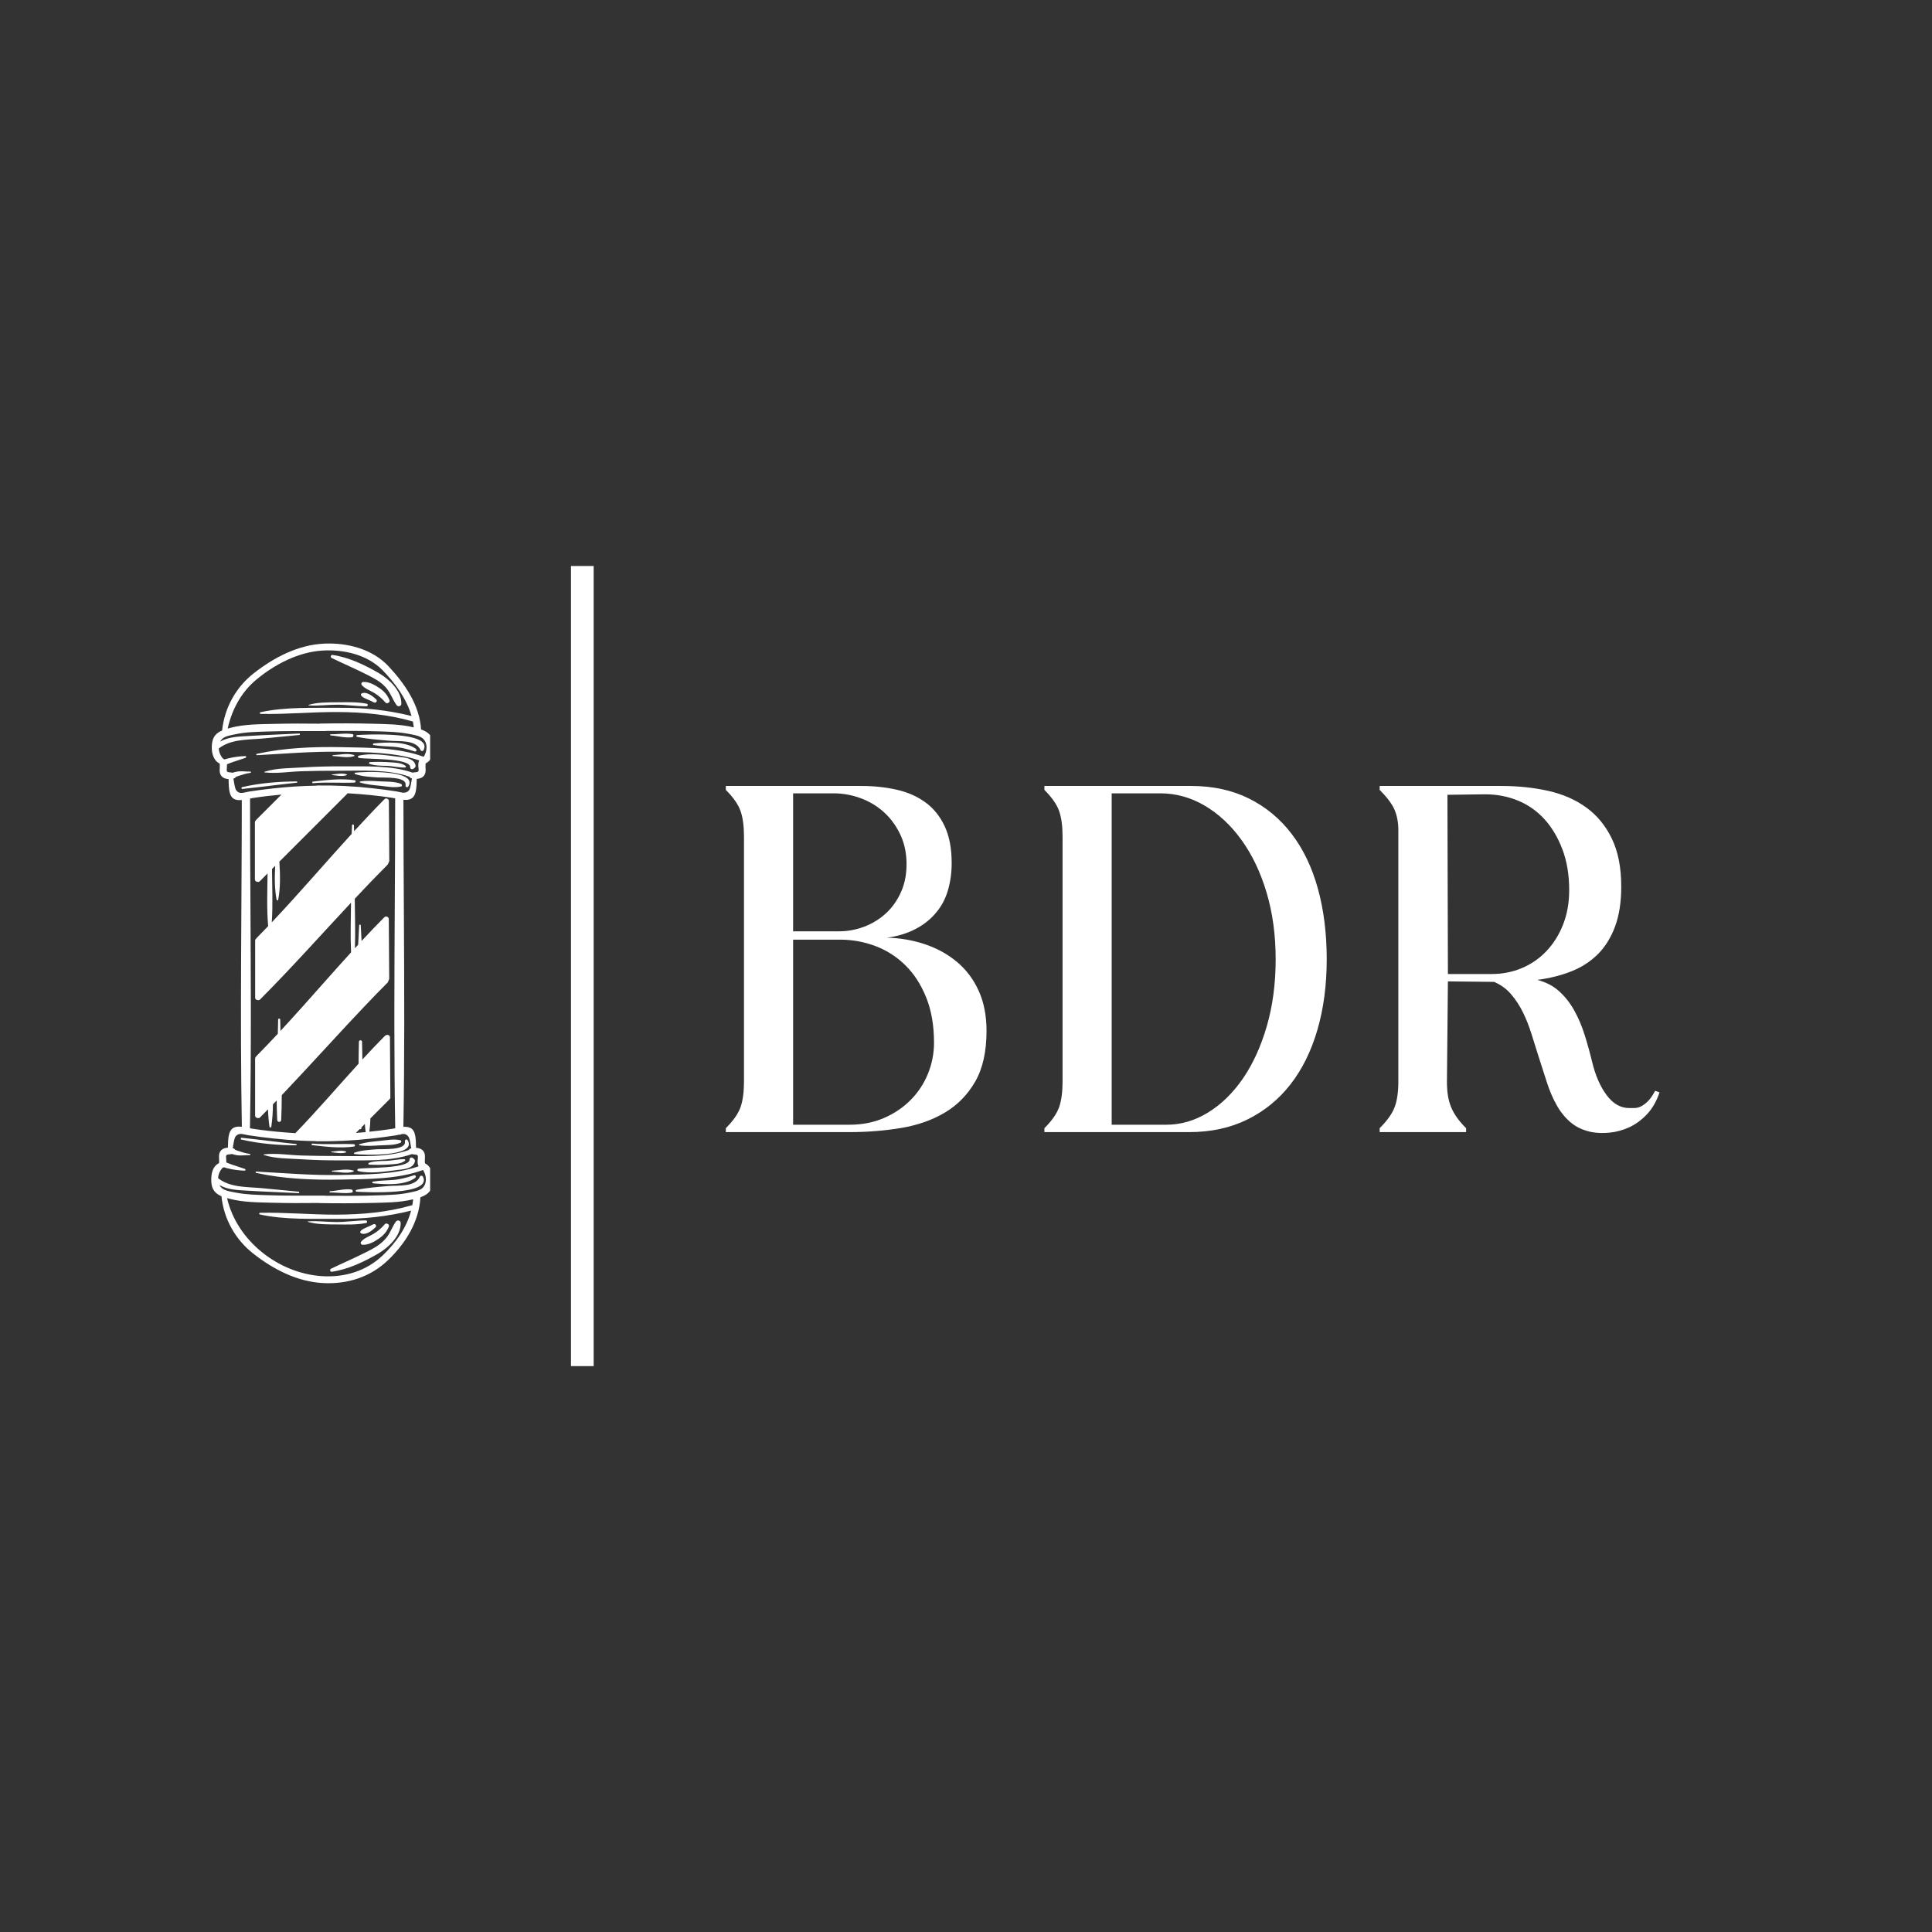 <svg xmlns="http://www.w3.org/2000/svg" xmlns:xlink="http://www.w3.org/1999/xlink" width="1080" zoomAndPan="magnify" viewBox="0 0 810 810" height="1080" preserveAspectRatio="xMidYMid meet" version="1.0"><rect x="0" y="0" width="810" height="810" fill="#333333" stroke="none"/><defs><g/><clipPath id="6419b095bc"><path d="M 88.391 269.395 L 180.34 269.395 L 180.34 538 L 88.391 538 Z M 88.391 269.395 " clip-rule="nonzero"/></clipPath></defs><path fill="#ffffff" d="M 139.008 275.844 C 144.199 278.363 149.484 280.605 154.617 283.242 C 157.137 284.539 159.57 285.859 161.535 287.961 C 163.684 290.254 164.469 293.098 166.23 295.594 C 166.84 296.453 168.25 296.184 168.273 295.035 C 168.371 289.629 163.195 284.77 158.875 282.234 C 153.105 278.855 146 275.461 139.344 274.59 C 138.688 274.512 138.434 275.566 139.008 275.844 Z M 139.008 275.844 " fill-opacity="1" fill-rule="nonzero"/><path fill="#ffffff" d="M 159.164 288.543 C 157.281 287.234 154.641 285.742 152.277 285.918 C 151.938 285.93 151.699 286.09 151.566 286.406 C 151.434 286.719 151.484 287.004 151.719 287.254 C 153.02 288.789 155.18 289.492 156.879 290.504 C 158.668 291.594 160.238 292.934 161.594 294.531 C 162.227 295.281 163.676 294.484 163.293 293.543 C 162.422 291.371 161.082 289.879 159.164 288.543 Z M 159.164 288.543 " fill-opacity="1" fill-rule="nonzero"/><path fill="#ffffff" d="M 151.582 290.75 C 151.449 290.828 151.367 290.938 151.328 291.086 C 151.289 291.234 151.305 291.371 151.383 291.504 C 151.879 292.328 152.891 292.719 153.738 293.09 C 154.762 293.535 155.793 293.984 156.785 294.488 C 157.555 294.891 158.41 293.891 157.742 293.246 C 156.344 291.93 153.652 289.723 151.582 290.75 Z M 151.582 290.75 " fill-opacity="1" fill-rule="nonzero"/><path fill="#ffffff" d="M 146.984 303.164 C 146.969 303.164 146.961 303.172 146.961 303.184 C 146.961 303.199 146.969 303.207 146.984 303.207 C 147 303.207 147.008 303.199 147.008 303.184 C 147.008 303.172 147 303.164 146.984 303.164 Z M 146.984 303.164 " fill-opacity="1" fill-rule="nonzero"/><path fill="#ffffff" d="M 149.668 308.918 C 154.039 309.82 158.586 310.148 163.027 310.539 C 167.348 310.922 174.336 309.98 176.352 314.531 C 176.566 315.012 177.34 314.969 177.566 314.531 C 181.789 306.469 153.125 307.945 149.773 308.168 C 149.367 308.195 149.223 308.824 149.668 308.918 Z M 149.668 308.918 " fill-opacity="1" fill-rule="nonzero"/><path fill="#ffffff" d="M 174.348 313.953 C 169.922 310.699 161.883 311.191 156.711 311.68 C 156.344 311.715 156.188 312.309 156.617 312.379 C 159.336 312.848 162.086 312.871 164.832 313.066 C 168.082 313.297 170.832 314.07 173.887 315.055 C 174.578 315.277 174.863 314.324 174.348 313.953 Z M 174.348 313.953 " fill-opacity="1" fill-rule="nonzero"/><path fill="#ffffff" d="M 150.445 317.754 C 153.465 318.395 172.223 317.645 171.996 321.734 C 171.957 322.484 172.871 322.703 173.359 322.293 L 173.918 321.832 C 174.223 321.527 174.316 321.172 174.199 320.758 C 173.375 317.68 169.289 317.578 166.672 317.246 C 161.527 316.586 155.531 315.609 150.434 316.816 C 150.199 316.883 150.082 317.039 150.086 317.285 C 150.086 317.531 150.207 317.688 150.445 317.754 Z M 150.445 317.754 " fill-opacity="1" fill-rule="nonzero"/><path fill="#ffffff" d="M 163.621 319.59 C 160.789 319.387 157.949 319.359 155.113 319.512 C 155.016 319.512 154.93 319.547 154.855 319.613 C 154.781 319.676 154.738 319.758 154.723 319.855 C 154.711 319.953 154.73 320.043 154.785 320.129 C 154.84 320.211 154.91 320.266 155.008 320.293 C 157.312 321.043 159.621 321.031 162.023 321.086 C 164.645 321.148 167.254 321.871 169.828 321.789 C 170.016 321.781 170.133 321.691 170.18 321.512 C 170.23 321.332 170.176 321.191 170.02 321.094 C 168.273 319.773 165.754 319.738 163.621 319.59 Z M 163.621 319.59 " fill-opacity="1" fill-rule="nonzero"/><path fill="#ffffff" d="M 148.871 324.531 C 151.938 325.57 155.203 325.715 158.414 325.953 C 160.637 326.113 170.797 325.391 170.023 329.25 C 169.883 329.941 170.797 330.371 171.188 329.742 C 175.52 322.574 151.738 323.512 148.871 323.957 C 148.57 324.008 148.621 324.449 148.871 324.531 Z M 148.871 324.531 " fill-opacity="1" fill-rule="nonzero"/><path fill="#ffffff" d="M 168.121 328.656 C 165.484 327.562 162.332 327.75 159.504 327.59 C 156.629 327.434 153.836 327.188 150.977 327.629 C 150.75 327.668 150.789 327.996 150.977 328.055 C 153.777 328.969 156.598 329.148 159.504 329.457 C 162.305 329.734 165.348 330.41 168.121 329.734 C 168.727 329.598 168.59 328.852 168.121 328.656 Z M 168.121 328.656 " fill-opacity="1" fill-rule="nonzero"/><path fill="#ffffff" d="M 129.441 295.734 C 133.445 296.031 137.516 295.43 141.535 295.453 C 145.559 295.477 149.59 296.113 153.633 296.141 C 154.246 296.141 154.414 295.164 153.781 295.039 C 149.758 294.254 145.617 294.414 141.535 294.441 C 137.516 294.473 133.297 294.387 129.41 295.508 C 129.355 295.535 129.332 295.574 129.34 295.633 C 129.348 295.691 129.383 295.727 129.441 295.734 Z M 129.441 295.734 " fill-opacity="1" fill-rule="nonzero"/><path fill="#ffffff" d="M 124.41 327.621 C 116.699 327.641 109.031 328.297 101.5 330.004 C 101.078 330.102 101.16 330.816 101.602 330.773 C 109.215 329.98 116.805 328.961 124.41 328.145 C 124.742 328.109 124.758 327.617 124.41 327.621 Z M 124.41 327.621 " fill-opacity="1" fill-rule="nonzero"/><path fill="#ffffff" d="M 131.215 328.352 C 137.031 327.848 142.82 328.352 148.617 328.094 C 149.141 328.066 149.324 327.211 148.746 327.125 C 143.027 326.266 136.922 327.027 131.215 327.684 C 130.793 327.723 130.777 328.391 131.215 328.352 Z M 131.215 328.352 " fill-opacity="1" fill-rule="nonzero"/><path fill="#ffffff" d="M 139.215 324.934 C 141.066 325.113 143.523 325.68 145.312 325.004 C 145.402 324.977 145.445 324.918 145.445 324.824 C 145.445 324.734 145.402 324.676 145.312 324.648 C 143.52 323.973 141.066 324.539 139.215 324.719 C 139.141 324.719 139.105 324.754 139.105 324.824 C 139.105 324.898 139.141 324.934 139.215 324.934 Z M 139.215 324.934 " fill-opacity="1" fill-rule="nonzero"/><path fill="#ffffff" d="M 139.586 316.965 C 142.453 317.102 145.484 317.887 148.316 317.07 C 148.395 317.07 148.461 317.043 148.516 316.988 C 148.57 316.934 148.598 316.871 148.598 316.793 C 148.598 316.715 148.57 316.648 148.516 316.594 C 148.461 316.539 148.395 316.512 148.316 316.512 C 145.484 315.672 142.457 316.461 139.586 316.586 C 139.461 316.586 139.398 316.648 139.398 316.777 C 139.398 316.902 139.461 316.965 139.586 316.965 Z M 139.586 316.965 " fill-opacity="1" fill-rule="nonzero"/><path fill="#ffffff" d="M 138.652 308.344 C 141.523 308.52 144.789 309.496 147.66 309.082 C 147.805 309.043 147.926 308.961 148.02 308.836 C 148.113 308.715 148.16 308.578 148.16 308.426 C 148.16 308.371 148.16 308.312 148.16 308.262 C 148.156 308.016 148.039 307.859 147.805 307.793 C 144.883 307.258 141.598 307.906 138.648 307.836 C 138.324 307.828 138.328 308.324 138.652 308.344 Z M 138.652 308.344 " fill-opacity="1" fill-rule="nonzero"/><g clip-path="url(#6419b095bc)"><path fill="#ffffff" d="M 178.164 487.727 C 177.902 485.797 178.793 483.742 177.113 482.191 C 176.461 481.59 175.453 481.285 174.43 481.227 C 174.387 479.602 174.43 477.223 173.891 475.395 C 173.723 474.734 173.422 474.137 172.996 473.605 C 172.566 473.133 172.047 472.809 171.434 472.641 C 170.676 472.434 169.906 472.367 169.121 472.438 C 169.371 458.266 169.465 444.086 169.48 429.891 C 169.516 398.371 169.152 366.832 169.141 335.332 C 170.66 335.469 172.121 335.305 173.125 334.285 C 173.582 333.789 173.902 333.223 174.09 332.578 C 174.707 330.73 174.652 328.262 174.711 326.551 C 175.73 326.492 176.738 326.188 177.391 325.586 C 179.07 324.043 178.188 321.992 178.441 320.066 C 181.141 318.766 181.828 315.566 181.688 312.371 C 181.52 308.508 179.555 306.906 176.539 305.836 C 175.918 295.613 169.707 286.637 162.895 279.348 C 156.082 272.059 145.562 269.383 135.824 269.848 C 124.98 270.375 114.98 275.566 106.539 282.16 C 104.664 283.609 102.953 285.234 101.406 287.031 C 99.863 288.828 98.512 290.766 97.359 292.836 C 96.207 294.906 95.277 297.074 94.562 299.332 C 93.848 301.594 93.371 303.902 93.125 306.262 C 90.875 307.219 89.273 308.66 88.898 311.648 C 88.473 315.008 89.195 318.711 92.105 320.141 C 92.367 322.074 91.477 324.129 93.156 325.676 C 93.809 326.277 94.816 326.582 95.84 326.645 C 95.883 328.305 95.84 330.75 96.414 332.59 C 96.582 333.211 96.867 333.773 97.273 334.27 C 98.25 335.391 99.781 335.562 101.371 335.426 C 101.355 381.051 100.594 426.777 101.395 472.406 C 99.785 472.223 98.207 472.344 97.145 473.426 C 96.625 473.996 96.277 474.656 96.09 475.406 C 95.566 477.219 95.605 479.535 95.559 481.156 C 94.539 481.215 93.531 481.52 92.879 482.121 C 91.199 483.668 92.082 485.719 91.828 487.645 C 89.129 488.945 88.441 492.141 88.582 495.34 C 88.734 498.812 90.34 500.453 92.848 501.531 C 93.828 511.102 98.656 519.684 106.262 525.641 C 114.699 532.25 124.699 537.395 135.547 537.938 C 145.781 538.457 155.301 535.391 162.672 528.336 C 170.047 521.277 175.68 512.273 176.266 501.949 C 178.973 500.996 180.945 499.59 181.371 496.227 C 181.797 492.867 181.074 489.156 178.164 487.727 Z M 107.406 284.988 C 115.113 278.57 124.984 273.395 135.098 272.754 C 144.035 272.191 153.957 274.43 160.387 280.98 C 165.52 286.203 170.465 292.914 172.543 300.188 C 162.574 297.691 152.449 296.656 142.164 296.746 C 131.469 296.84 119.652 296.289 109.18 298.613 C 108.789 298.699 108.898 299.293 109.273 299.301 C 119.91 299.535 130.68 298.477 141.359 298.523 C 152.039 298.57 162.66 299.488 172.926 302.445 C 172.984 302.461 173.043 302.473 173.102 302.477 C 173.262 303.297 173.383 304.121 173.469 304.953 C 167.914 303.598 161.992 303.59 156.332 303.43 C 148.934 303.23 141.523 303.234 134.125 303.367 C 134.008 303.367 133.891 303.383 133.773 303.41 C 127.539 303.324 121.301 303.336 115.066 303.488 C 108.941 303.637 102.469 303.578 96.5 305.168 C 96.145 305.262 95.797 305.355 95.457 305.445 C 97.203 297.555 101.109 290.234 107.406 284.988 Z M 99.113 331.418 C 98.363 330.477 98.168 327.965 97.848 326.43 C 98.039 326.379 98.227 326.309 98.41 326.227 C 98.617 326.133 98.758 325.98 98.836 325.766 C 99.141 325.621 99.457 325.496 99.777 325.387 C 101.406 324.855 103.277 324.215 104.969 324.035 C 105.312 324 105.328 323.477 104.969 323.492 C 103.035 323.535 101.227 323.156 99.266 323.527 C 98.672 323.629 98.09 323.781 97.523 323.977 C 97.297 323.922 97.074 323.883 96.844 323.855 C 96.383 323.797 95.547 323.855 95.23 323.461 C 94.914 323.07 95.094 322.16 95.137 321.668 C 95.176 321.258 95.184 320.852 95.172 320.441 C 95.969 320.117 96.762 319.762 97.566 319.504 C 99.367 318.93 101.156 318.336 102.941 317.723 C 103.32 317.59 103.285 316.973 102.844 316.988 C 100.512 317.059 98.215 317.363 95.945 317.902 C 95.355 318.027 94.773 318.184 94.203 318.379 C 94.043 318.289 93.867 318.242 93.684 318.238 C 93.098 317.641 92.633 316.961 92.297 316.195 C 91.957 315.43 91.77 314.629 91.723 313.793 C 96.73 309.93 103.301 310.188 109.332 309.691 C 114.715 309.246 120.078 308.613 125.461 308.145 C 125.848 308.109 125.855 307.512 125.461 307.531 C 118.461 307.898 111.48 308.113 104.496 308.547 C 100.258 308.809 95.922 308.828 92.305 310.918 C 92.586 310.367 92.973 309.902 93.457 309.516 C 94.707 308.539 97.172 308.168 98.777 307.82 C 102.973 306.918 107.363 306.848 111.652 306.699 C 119.906 306.402 128.168 306.531 136.418 306.512 C 136.582 306.512 136.738 306.484 136.895 306.434 C 144.227 306.434 151.559 306.359 158.891 306.625 C 162.93 306.77 167.039 306.867 171.02 307.617 C 172.777 307.949 175.68 308.355 177.082 309.453 C 179.406 311.266 179.227 314.93 177.613 317.289 C 167.164 313.371 154.379 313.48 143.375 313.258 C 131.457 313.023 119.34 313.488 107.672 316.059 C 107.594 316.07 107.531 316.105 107.484 316.168 C 107.438 316.23 107.418 316.301 107.43 316.375 C 107.441 316.453 107.477 316.516 107.539 316.562 C 107.602 316.609 107.668 316.629 107.746 316.617 C 119.352 315.996 130.906 314.977 142.547 315.18 C 153.223 315.363 165.527 315.266 175.797 318.82 C 175.695 318.961 175.617 319.113 175.562 319.281 C 175.367 320.051 175.316 320.828 175.418 321.617 C 175.453 322.082 175.668 323.02 175.32 323.414 C 174.973 323.809 174.199 323.742 173.707 323.809 C 173.465 323.832 173.227 323.879 172.988 323.938 C 163.848 320.746 152.965 321.363 143.473 321.309 C 137.898 321.273 132.332 321.395 126.773 321.754 C 121.496 322.098 115.992 321.941 110.914 323.559 C 110.844 323.586 110.812 323.637 110.824 323.715 C 110.832 323.789 110.875 323.832 110.953 323.836 C 115.914 324.418 120.961 323.543 125.938 323.367 C 131.223 323.184 136.516 323.121 141.801 323.145 C 151.227 323.188 162.613 322.375 171.699 325.664 C 171.77 325.902 171.918 326.074 172.145 326.176 C 172.328 326.254 172.516 326.32 172.707 326.375 C 172.395 327.902 172.18 330.484 171.438 331.363 C 170.004 333.059 168.141 332.098 166.203 331.801 C 162.82 331.285 159.43 330.828 156.023 330.465 C 148.387 329.609 140.723 329.23 133.039 329.32 C 132.883 329.324 132.734 329.352 132.59 329.398 C 126.559 329.488 120.523 329.898 114.531 330.539 C 111.129 330.902 107.742 331.379 104.355 331.879 C 102.426 332.148 100.57 333.242 99.113 331.418 Z M 150.859 473.32 C 150.957 473.426 151.07 473.461 151.211 473.43 C 151.348 473.402 151.438 473.316 151.48 473.184 C 151.512 472.992 151.539 472.801 151.57 472.621 L 152.969 471.223 C 153.043 472.391 153.152 473.535 153.309 474.645 C 151.945 474.77 150.582 474.883 149.219 474.98 Z M 155.289 468.898 C 157.98 466.203 160.676 463.504 163.367 460.809 L 163.383 460.789 C 163.434 460.738 163.48 460.684 163.52 460.621 C 163.547 460.57 163.574 460.52 163.594 460.469 C 163.613 460.422 163.629 460.375 163.641 460.328 C 163.641 460.312 163.641 460.301 163.641 460.285 C 163.652 460.219 163.66 460.156 163.66 460.086 C 163.66 460.086 163.66 460.066 163.66 460.055 C 163.66 451.676 163.492 443.301 163.484 434.922 C 163.484 433.941 162.414 433.652 161.773 434.047 C 161.609 434.105 161.465 434.199 161.344 434.324 C 158.141 437.539 155.008 440.848 151.93 444.207 C 151.902 441.734 151.863 439.258 151.789 436.785 C 151.789 436.605 151.727 436.453 151.598 436.328 C 151.473 436.199 151.316 436.137 151.137 436.137 C 150.957 436.137 150.805 436.199 150.676 436.328 C 150.551 436.453 150.488 436.605 150.484 436.785 C 150.395 439.848 150.348 442.906 150.324 445.969 C 141.484 455.664 132.969 465.648 123.836 475.078 C 122.52 475 121.211 474.91 119.898 474.801 C 115.141 474.438 110.41 473.926 105.676 473.195 C 105.395 473.148 105.102 473.094 104.793 473.027 C 105.098 456.016 105.184 438.988 105.168 421.961 C 105.145 392.898 104.832 363.828 104.832 334.789 C 105.234 334.703 105.613 334.625 105.949 334.574 C 109.961 333.953 113.977 333.488 118 333.137 L 107.402 343.734 C 107.312 343.824 107.242 343.926 107.188 344.043 C 106.953 344.254 106.844 344.52 106.863 344.836 L 106.863 368.66 C 106.859 368.805 106.887 368.945 106.941 369.078 C 106.996 369.211 107.074 369.328 107.18 369.426 C 107.281 369.527 107.402 369.602 107.535 369.648 C 107.672 369.699 107.812 369.719 107.953 369.711 C 108.344 369.824 108.676 369.73 108.949 369.434 L 112.18 366.195 C 112.09 373.539 111.781 380.992 112.426 388.289 C 110.805 389.984 109.172 391.664 107.527 393.324 C 107.438 393.414 107.367 393.516 107.312 393.633 C 107.074 393.84 106.961 394.098 106.973 394.414 L 106.973 418.246 C 106.973 418.387 106.996 418.527 107.051 418.66 C 107.105 418.793 107.184 418.906 107.289 419.008 C 107.391 419.105 107.512 419.18 107.645 419.23 C 107.781 419.281 107.922 419.301 108.062 419.293 C 108.453 419.402 108.785 419.312 109.059 419.012 C 122.156 405.875 134.504 392.012 147.168 378.461 C 147.094 385.383 146.867 392.371 147.188 399.281 C 140.359 406.777 133.684 414.414 126.918 421.957 C 123.832 425.406 120.719 428.828 117.582 432.23 C 117.543 430.633 117.508 429.039 117.477 427.445 C 117.469 427.332 117.422 427.238 117.34 427.16 C 117.258 427.086 117.156 427.047 117.043 427.047 C 116.934 427.047 116.832 427.086 116.75 427.16 C 116.668 427.238 116.621 427.332 116.613 427.445 C 116.578 429.43 116.531 431.418 116.477 433.41 C 113.531 436.566 110.539 439.688 107.508 442.766 C 107.418 442.855 107.348 442.957 107.293 443.066 C 107.059 443.277 106.945 443.539 106.953 443.855 L 106.953 467.684 C 106.953 467.824 106.977 467.965 107.031 468.098 C 107.086 468.23 107.168 468.344 107.27 468.445 C 107.375 468.543 107.492 468.617 107.625 468.668 C 107.762 468.719 107.902 468.738 108.043 468.73 C 108.434 468.844 108.77 468.75 109.043 468.453 C 110.164 467.332 111.27 466.211 112.359 465.094 C 112.43 467.555 112.641 470 112.988 472.438 C 113.043 472.625 113.172 472.719 113.367 472.719 C 113.562 472.719 113.688 472.625 113.742 472.438 C 114.188 469.305 114.414 466.156 114.422 462.992 C 114.945 462.453 115.473 461.914 115.996 461.367 C 116.027 464.133 116.098 466.895 116.223 469.648 C 116.254 469.855 116.348 470.027 116.504 470.164 C 116.66 470.301 116.844 470.371 117.055 470.371 C 117.262 470.371 117.445 470.301 117.605 470.164 C 117.762 470.027 117.855 469.855 117.887 469.648 C 118.047 466.152 118.117 462.652 118.129 459.137 C 118.727 458.516 119.316 457.883 119.91 457.258 C 128.469 448.227 136.832 439.012 145.312 429.902 C 147.789 427.25 150.273 424.605 152.766 421.973 C 156.008 418.566 159.273 415.184 162.594 411.855 C 162.816 411.391 163.012 410.918 163.18 410.434 C 163.18 402.055 163.016 393.68 163.004 385.305 C 162.996 385.094 162.934 384.898 162.812 384.727 C 162.695 384.551 162.539 384.422 162.348 384.336 C 162.152 384.25 161.953 384.223 161.746 384.254 C 161.535 384.285 161.352 384.367 161.191 384.504 L 161.16 384.527 C 157.91 387.805 154.723 391.137 151.59 394.523 C 151.473 392.309 151.352 390.113 151.242 387.965 C 151.242 387.875 151.211 387.797 151.145 387.73 C 151.082 387.668 151.004 387.637 150.91 387.637 C 150.82 387.637 150.742 387.668 150.676 387.73 C 150.613 387.797 150.582 387.875 150.582 387.965 C 150.449 390.617 150.301 393.328 150.156 396.07 L 148.801 397.543 C 149.031 390.648 148.785 383.684 148.738 376.801 C 153.301 371.941 157.91 367.121 162.621 362.398 C 162.844 361.938 163.039 361.465 163.207 360.98 C 163.207 352.602 163.043 344.227 163.031 335.848 C 163.039 335.637 162.984 335.438 162.863 335.262 C 162.746 335.082 162.586 334.957 162.383 334.883 C 162.191 334.777 161.988 334.742 161.773 334.773 C 161.559 334.801 161.371 334.895 161.219 335.047 L 161.188 335.074 C 156.852 339.449 152.629 343.938 148.469 348.48 C 148.438 347.656 148.406 346.836 148.367 346.012 C 148.359 345.91 148.316 345.828 148.242 345.758 C 148.168 345.688 148.078 345.656 147.977 345.656 C 147.875 345.656 147.785 345.688 147.711 345.758 C 147.637 345.828 147.594 345.91 147.586 346.012 C 147.531 347.207 147.48 348.402 147.441 349.602 C 136.191 361.91 125.379 374.617 113.938 386.703 C 114.453 379.293 114.082 371.746 114.035 364.336 L 115.379 362.992 C 115.113 367.859 115.098 372.848 115.984 377.27 C 116.031 377.43 116.141 377.508 116.305 377.508 C 116.469 377.508 116.574 377.43 116.625 377.27 C 117.613 372.32 117.48 366.66 117.125 361.25 C 126.676 351.695 136.223 342.145 145.773 332.59 C 152.062 332.949 158.332 333.543 164.59 334.508 C 164.926 334.562 165.293 334.633 165.68 334.719 C 165.68 363.785 165.363 392.883 165.34 421.973 C 165.34 424.617 165.34 427.262 165.34 429.902 C 165.355 444.277 165.449 458.645 165.703 473.012 C 165.191 473.121 164.719 473.223 164.301 473.293 C 161.152 473.777 158.004 474.16 154.852 474.477 C 155.109 472.625 155.254 470.766 155.289 468.898 Z M 142.996 332.59 C 143.273 332.312 143.574 332.016 143.859 331.73 L 143.766 331.73 C 144.004 331.543 144.184 331.402 144.168 331.418 L 143.859 331.723 C 143.578 332.004 143.301 332.301 142.996 332.586 Z M 129.816 421.973 C 127.473 424.594 125.117 427.207 122.75 429.812 C 125.121 427.215 127.477 424.602 129.816 421.973 Z M 120.605 453.324 C 120.367 453.578 120.129 453.836 119.891 454.09 C 119.293 454.723 118.703 455.355 118.105 455.984 C 118.945 455.125 119.777 454.223 120.613 453.336 Z M 120.309 432.457 C 121.055 431.641 121.805 430.824 122.562 430 C 121.816 430.828 121.07 431.652 120.312 432.469 Z M 141.684 430.582 C 138.059 434.5 134.438 438.418 130.824 442.336 C 134.445 438.426 138.066 434.512 141.691 430.594 Z M 126.145 447.395 L 125.309 448.312 Z M 149.746 421.961 Z M 145.574 426.406 L 142.879 429.293 C 143.781 428.336 144.68 427.379 145.578 426.414 Z M 172.863 505.285 C 172.789 505.293 172.715 505.309 172.641 505.328 C 162.375 508.289 151.727 509.207 141.074 509.246 C 130.422 509.285 119.629 508.238 108.988 508.477 C 108.793 508.484 108.68 508.582 108.652 508.777 C 108.629 508.973 108.707 509.098 108.895 509.156 C 119.367 511.48 131.191 510.934 141.883 511.023 C 152.199 511.117 162.355 510.074 172.359 507.559 C 170.473 514.738 165.945 521.07 160.578 526.219 C 153.617 532.902 144.457 535.676 134.828 535.02 C 116.594 533.781 99.293 520.16 95.199 502.312 C 95.535 502.406 95.875 502.5 96.23 502.59 C 101.949 504.09 108.078 504.09 113.945 504.25 C 120.457 504.43 126.984 504.441 133.504 504.355 C 133.617 504.379 133.738 504.391 133.855 504.395 C 140.969 504.52 148.094 504.523 155.211 504.348 C 161.141 504.203 167.395 504.254 173.203 502.809 C 173.125 503.656 173.016 504.484 172.867 505.297 Z M 176.801 498.332 C 175.551 499.312 173.086 499.684 171.484 500.031 C 167.285 500.93 162.895 501.008 158.605 501.148 C 151.273 501.43 143.945 501.344 136.605 501.34 C 136.453 501.289 136.297 501.266 136.137 501.266 C 127.875 501.246 119.621 501.375 111.367 501.074 C 107.328 500.93 103.223 500.832 99.242 500.078 C 97.48 499.746 94.578 499.344 93.176 498.246 C 92.688 497.863 92.305 497.398 92.023 496.848 C 95.637 498.941 99.98 498.957 104.211 499.219 C 111.211 499.652 118.188 499.867 125.18 500.234 C 125.574 500.258 125.562 499.656 125.18 499.625 C 119.797 499.152 114.434 498.523 109.051 498.074 C 103.008 497.578 96.453 497.848 91.441 493.977 C 91.484 493.141 91.676 492.34 92.012 491.57 C 92.352 490.805 92.812 490.125 93.402 489.531 C 93.586 489.523 93.762 489.477 93.926 489.387 C 94.496 489.59 95.074 489.758 95.664 489.891 C 97.934 490.43 100.23 490.734 102.559 490.805 C 103 490.82 103.043 490.203 102.66 490.07 C 100.875 489.453 99.09 488.863 97.285 488.285 C 96.484 488.027 95.684 487.672 94.887 487.352 C 94.902 486.941 94.891 486.531 94.855 486.121 C 94.816 485.66 94.605 484.723 94.953 484.332 C 95.301 483.941 96.07 484 96.562 483.938 C 96.793 483.91 97.023 483.867 97.246 483.812 C 97.812 484.012 98.395 484.16 98.984 484.266 C 100.945 484.641 102.754 484.266 104.691 484.297 C 105.047 484.297 105.027 483.793 104.691 483.754 C 102.992 483.578 101.125 482.934 99.496 482.406 C 99.176 482.297 98.863 482.172 98.555 482.027 C 98.477 481.812 98.336 481.656 98.125 481.562 C 97.945 481.48 97.758 481.414 97.566 481.363 C 97.879 479.836 98.094 477.25 98.836 476.375 C 100.27 474.695 102.133 475.641 104.07 475.938 C 107.453 476.453 110.844 476.91 114.246 477.273 C 116.125 477.477 118.008 477.652 119.895 477.805 C 124.023 478.141 128.16 478.363 132.301 478.414 C 132.445 478.465 132.598 478.488 132.75 478.492 C 140.438 478.582 148.102 478.203 155.738 477.352 C 159.145 476.988 162.531 476.523 165.914 476.012 C 166.344 475.949 166.754 475.844 167.18 475.73 C 167.609 475.789 168.012 475.699 168.379 475.473 C 169.391 475.312 170.336 475.414 171.152 476.441 C 171.266 476.59 171.355 476.746 171.434 476.914 C 171.957 478.055 172.145 480.105 172.422 481.43 C 172.23 481.484 172.043 481.551 171.859 481.633 C 171.633 481.734 171.484 481.906 171.414 482.141 C 162.324 485.434 150.945 484.621 141.516 484.66 C 136.508 484.684 131.496 484.594 126.492 484.453 C 121.246 484.309 115.891 483.355 110.668 483.969 C 110.594 483.977 110.551 484.016 110.539 484.094 C 110.531 484.168 110.559 484.219 110.629 484.246 C 115.457 485.781 120.637 485.672 125.656 485.988 C 131.5 486.363 137.344 486.531 143.184 486.496 C 152.684 486.438 163.562 487.055 172.707 483.863 C 172.941 483.926 173.184 483.969 173.426 484 C 173.887 484.059 174.719 484 175.039 484.391 C 175.355 484.781 175.176 485.688 175.133 486.184 C 175.031 486.973 175.078 487.754 175.277 488.523 C 175.332 488.688 175.41 488.844 175.512 488.984 C 165.246 492.535 152.941 492.43 142.262 492.621 C 130.625 492.828 119.066 491.812 107.465 491.184 C 107.387 491.172 107.316 491.191 107.254 491.238 C 107.195 491.285 107.156 491.348 107.148 491.426 C 107.137 491.504 107.156 491.574 107.203 491.637 C 107.25 491.695 107.312 491.734 107.391 491.742 C 119.059 494.301 131.184 494.766 143.094 494.543 C 154.09 494.32 166.887 494.43 177.332 490.512 C 178.949 492.867 179.133 496.531 176.809 498.344 Z M 176.801 498.332 " fill-opacity="1" fill-rule="nonzero"/></g><path fill="#ffffff" d="M 154.34 524.547 C 149.203 527.188 143.922 529.434 138.73 531.941 C 138.156 532.219 138.406 533.277 139.066 533.188 C 145.695 532.32 152.844 528.91 158.594 525.543 C 162.941 522.996 168.09 518.16 167.992 512.746 C 167.973 511.605 166.562 511.348 165.953 512.188 C 164.43 514.348 163.691 516.84 161.992 518.926 C 159.902 521.504 157.25 523.059 154.34 524.547 Z M 154.34 524.547 " fill-opacity="1" fill-rule="nonzero"/><path fill="#ffffff" d="M 151.445 520.539 C 151.211 520.789 151.164 521.07 151.293 521.387 C 151.426 521.703 151.664 521.863 152.004 521.871 C 154.387 522.043 157.004 520.559 158.895 519.25 C 160.785 517.938 162.148 516.418 163.031 514.25 C 163.414 513.309 161.969 512.512 161.328 513.258 C 159.977 514.859 158.406 516.203 156.617 517.289 C 154.91 518.301 152.746 519.004 151.445 520.539 Z M 151.445 520.539 " fill-opacity="1" fill-rule="nonzero"/><path fill="#ffffff" d="M 151.105 516.289 C 151.027 516.418 151.012 516.559 151.047 516.707 C 151.086 516.852 151.172 516.965 151.301 517.043 C 153.375 518.07 156.059 515.875 157.457 514.523 C 158.121 513.887 157.281 512.879 156.5 513.285 C 155.512 513.805 154.48 514.254 153.453 514.699 C 152.609 515.074 151.602 515.461 151.105 516.289 Z M 151.105 516.289 " fill-opacity="1" fill-rule="nonzero"/><path fill="#ffffff" d="M 146.707 504.629 C 146.723 504.629 146.73 504.621 146.73 504.605 C 146.73 504.59 146.723 504.582 146.707 504.582 C 146.691 504.582 146.684 504.59 146.684 504.605 C 146.684 504.621 146.691 504.629 146.707 504.629 Z M 146.707 504.629 " fill-opacity="1" fill-rule="nonzero"/><path fill="#ffffff" d="M 176.074 493.262 C 174.051 497.828 167.047 496.871 162.75 497.254 C 158.305 497.645 153.762 497.973 149.391 498.875 C 148.949 498.965 149.082 499.594 149.492 499.625 C 152.953 499.855 181.5 501.305 177.293 493.262 C 177.062 492.824 176.285 492.781 176.074 493.262 Z M 176.074 493.262 " fill-opacity="1" fill-rule="nonzero"/><path fill="#ffffff" d="M 156.426 496.109 C 161.613 496.602 169.621 497.105 174.062 493.836 C 174.57 493.465 174.297 492.512 173.598 492.738 C 170.535 493.723 167.789 494.496 164.539 494.727 C 161.793 494.922 159.039 494.945 156.32 495.41 C 155.906 495.484 156.055 496.078 156.426 496.109 Z M 156.426 496.109 " fill-opacity="1" fill-rule="nonzero"/><path fill="#ffffff" d="M 150.164 490.973 C 155.238 492.176 161.27 491.203 166.398 490.543 C 169.027 490.207 173.117 490.117 173.926 487.031 C 174.047 486.621 173.953 486.262 173.648 485.961 L 173.086 485.496 C 172.598 485.09 171.688 485.312 171.727 486.055 C 171.949 490.125 153.055 489.414 150.172 490.039 C 149.938 490.105 149.82 490.262 149.816 490.504 C 149.816 490.746 149.93 490.902 150.164 490.973 Z M 150.164 490.973 " fill-opacity="1" fill-rule="nonzero"/><path fill="#ffffff" d="M 154.836 488.281 C 157.672 488.43 160.508 488.402 163.344 488.203 C 165.473 488.051 167.992 488.02 169.738 486.699 C 169.895 486.602 169.949 486.461 169.902 486.281 C 169.852 486.102 169.738 486.008 169.551 486.004 C 166.977 485.922 164.363 486.645 161.746 486.707 C 159.34 486.762 157.035 486.75 154.73 487.496 C 154.637 487.527 154.562 487.582 154.508 487.664 C 154.453 487.746 154.434 487.836 154.445 487.934 C 154.461 488.031 154.504 488.113 154.578 488.18 C 154.652 488.246 154.738 488.277 154.836 488.281 Z M 154.836 488.281 " fill-opacity="1" fill-rule="nonzero"/><path fill="#ffffff" d="M 148.594 483.258 C 148.344 483.344 148.281 483.781 148.594 483.82 C 151.512 484.277 175.23 485.191 170.906 478.035 C 170.523 477.402 169.605 477.832 169.746 478.527 C 170.52 482.402 160.145 481.68 158.141 481.828 C 154.93 482.074 151.648 482.223 148.594 483.258 Z M 148.594 483.258 " fill-opacity="1" fill-rule="nonzero"/><path fill="#ffffff" d="M 150.703 480.16 C 153.559 480.605 156.352 480.359 159.227 480.199 C 162.051 480.039 165.207 480.227 167.844 479.133 C 168.309 478.941 168.438 478.195 167.844 478.055 C 165.07 477.387 162.039 478.055 159.227 478.332 C 156.32 478.633 153.492 478.812 150.703 479.73 C 150.516 479.797 150.469 480.125 150.703 480.16 Z M 150.703 480.16 " fill-opacity="1" fill-rule="nonzero"/><path fill="#ffffff" d="M 129.129 512.289 C 133.016 513.41 137.25 513.328 141.258 513.355 C 145.34 513.387 149.477 513.547 153.504 512.762 C 154.129 512.637 153.973 511.656 153.355 511.66 C 149.309 511.684 145.309 512.332 141.258 512.348 C 137.207 512.359 133.168 511.758 129.16 512.066 C 129.102 512.074 129.07 512.109 129.062 512.168 C 129.055 512.227 129.078 512.266 129.129 512.289 Z M 129.129 512.289 " fill-opacity="1" fill-rule="nonzero"/><path fill="#ffffff" d="M 124.133 479.648 C 116.527 478.832 108.938 477.812 101.324 477.02 C 100.887 476.977 100.797 477.691 101.223 477.785 C 108.754 479.496 116.418 480.148 124.133 480.172 C 124.477 480.176 124.465 479.684 124.133 479.648 Z M 124.133 479.648 " fill-opacity="1" fill-rule="nonzero"/><path fill="#ffffff" d="M 130.938 480.117 C 136.645 480.766 142.742 481.52 148.469 480.68 C 149.027 480.59 148.863 479.734 148.336 479.711 C 142.539 479.445 136.75 479.953 130.938 479.449 C 130.504 479.402 130.516 480.07 130.938 480.117 Z M 130.938 480.117 " fill-opacity="1" fill-rule="nonzero"/><path fill="#ffffff" d="M 145.031 482.785 C 143.242 482.113 140.785 482.676 138.934 482.855 C 138.859 482.855 138.824 482.895 138.824 482.965 C 138.824 483.039 138.859 483.074 138.934 483.074 C 140.789 483.254 143.246 483.82 145.031 483.145 C 145.121 483.117 145.164 483.059 145.164 482.965 C 145.164 482.875 145.121 482.812 145.031 482.785 Z M 145.031 482.785 " fill-opacity="1" fill-rule="nonzero"/><path fill="#ffffff" d="M 139.305 491.199 C 142.176 491.328 145.211 492.102 148.039 491.277 C 148.117 491.277 148.184 491.25 148.238 491.195 C 148.293 491.141 148.32 491.074 148.32 490.996 C 148.32 490.918 148.293 490.852 148.238 490.797 C 148.184 490.742 148.117 490.715 148.039 490.715 C 145.203 489.902 142.16 490.688 139.305 490.824 C 139.184 490.828 139.121 490.891 139.121 491.012 C 139.121 491.137 139.184 491.199 139.305 491.199 Z M 139.305 491.199 " fill-opacity="1" fill-rule="nonzero"/><path fill="#ffffff" d="M 147.379 498.707 C 144.508 498.297 141.242 499.27 138.375 499.449 C 138.047 499.469 138.043 499.965 138.375 499.957 C 141.328 499.883 144.613 500.535 147.531 500 C 147.766 499.934 147.883 499.777 147.887 499.531 C 147.887 499.477 147.887 499.422 147.887 499.367 C 147.883 499.215 147.836 499.078 147.742 498.953 C 147.648 498.832 147.527 498.75 147.379 498.707 Z M 147.379 498.707 " fill-opacity="1" fill-rule="nonzero"/><g fill="#ffffff" fill-opacity="1"><g transform="translate(296.074, 474.642)"><g><path d="M 65.047 -145.125 C 70.266 -145.125 75.172 -144.609 79.766 -143.578 C 84.359 -142.547 88.367 -140.797 91.797 -138.328 C 95.234 -135.859 97.945 -132.531 99.938 -128.344 C 101.926 -124.156 102.922 -118.973 102.922 -112.797 C 102.922 -108.816 102.406 -105.039 101.375 -101.469 C 100.344 -97.906 98.734 -94.82 96.547 -92.219 C 94.211 -89.332 91.258 -86.961 87.688 -85.109 C 84.125 -83.266 80.145 -82.066 75.75 -81.516 C 81.375 -81.379 86.723 -80.453 91.797 -78.734 C 96.879 -77.016 101.344 -74.539 105.188 -71.312 C 109.031 -68.094 112.047 -64.082 114.234 -59.281 C 116.43 -54.477 117.531 -48.852 117.531 -42.406 C 117.531 -33.758 115.953 -26.691 112.797 -21.203 C 109.641 -15.711 105.422 -11.391 100.141 -8.234 C 94.859 -5.078 88.75 -2.914 81.812 -1.75 C 74.883 -0.582 67.648 0 60.109 0 L 8.234 0 L 8.234 -1.641 C 11.391 -4.797 13.445 -7.742 14.406 -10.484 C 15.363 -13.234 15.844 -16.805 15.844 -21.203 L 15.844 -123.922 C 15.844 -128.305 15.363 -131.867 14.406 -134.609 C 13.445 -137.359 11.391 -140.312 8.234 -143.469 L 8.234 -145.125 Z M 36.438 -84.188 L 55.781 -84.188 C 59.352 -84.188 62.852 -84.836 66.281 -86.141 C 69.707 -87.441 72.758 -89.328 75.438 -91.797 C 78.113 -94.273 80.238 -97.332 81.812 -100.969 C 83.395 -104.602 84.117 -108.754 83.984 -113.422 C 83.848 -117.805 82.883 -121.781 81.094 -125.344 C 79.312 -128.914 77.016 -131.938 74.203 -134.406 C 71.391 -136.883 68.164 -138.773 64.531 -140.078 C 60.895 -141.379 57.223 -142.031 53.516 -142.031 L 36.438 -142.031 Z M 60.109 -3.094 C 65.316 -3.094 70.082 -4.016 74.406 -5.859 C 78.727 -7.711 82.469 -10.219 85.625 -13.375 C 88.781 -16.531 91.219 -20.203 92.938 -24.391 C 94.656 -28.578 95.516 -32.938 95.516 -37.469 C 95.516 -44.738 94.414 -51.082 92.219 -56.5 C 90.02 -61.926 87.102 -66.422 83.469 -69.984 C 79.832 -73.555 75.645 -76.234 70.906 -78.016 C 66.176 -79.797 61.273 -80.688 56.203 -80.688 L 36.438 -80.688 L 36.438 -3.094 Z M 60.109 -3.094 "/></g></g></g><g fill="#ffffff" fill-opacity="1"><g transform="translate(429.639, 474.642)"><g><path d="M 69.781 -145.125 C 78.832 -145.125 86.891 -143.375 93.953 -139.875 C 101.023 -136.375 107 -131.43 111.875 -125.047 C 116.75 -118.672 120.422 -111.02 122.891 -102.094 C 125.359 -93.176 126.594 -83.297 126.594 -72.453 C 126.594 -61.617 125.285 -51.738 122.672 -42.812 C 120.066 -33.895 116.297 -26.281 111.359 -19.969 C 106.422 -13.656 100.383 -8.75 93.25 -5.25 C 86.113 -1.75 78.016 0 68.953 0 L 8.234 0 L 8.234 -1.641 C 11.391 -4.797 13.445 -7.742 14.406 -10.484 C 15.363 -13.234 15.844 -16.805 15.844 -21.203 L 15.844 -123.922 C 15.844 -128.305 15.363 -131.867 14.406 -134.609 C 13.445 -137.359 11.391 -140.312 8.234 -143.469 L 8.234 -145.125 Z M 36.438 -142.031 L 36.438 -3.094 L 59.281 -3.094 C 65.457 -3.094 71.32 -4.805 76.875 -8.234 C 82.438 -11.66 87.312 -16.426 91.5 -22.531 C 95.688 -28.645 99.016 -35.953 101.484 -44.453 C 103.953 -52.961 105.188 -62.297 105.188 -72.453 C 105.188 -82.609 103.914 -91.941 101.375 -100.453 C 98.832 -108.961 95.332 -116.301 90.875 -122.469 C 86.414 -128.645 81.27 -133.445 75.438 -136.875 C 69.602 -140.312 63.395 -142.031 56.812 -142.031 Z M 36.438 -142.031 "/></g></g></g><g fill="#ffffff" fill-opacity="1"><g transform="translate(570.2, 474.642)"><g><path d="M 59.078 -145.125 C 66.211 -145.125 72.832 -144.438 78.938 -143.062 C 85.039 -141.688 90.359 -139.352 94.891 -136.062 C 99.422 -132.77 102.988 -128.41 105.594 -122.984 C 108.207 -117.566 109.516 -110.879 109.516 -102.922 C 109.516 -96.473 108.656 -90.914 106.938 -86.25 C 105.219 -81.582 102.812 -77.703 99.719 -74.609 C 96.633 -71.523 92.93 -69.125 88.609 -67.406 C 84.285 -65.695 79.52 -64.5 74.312 -63.812 C 78.02 -62.852 81.109 -61.238 83.578 -58.969 C 86.047 -56.707 88.133 -54.031 89.844 -50.938 C 91.562 -47.852 93.004 -44.457 94.172 -40.75 C 95.336 -37.051 96.398 -33.211 97.359 -29.234 C 98.734 -23.609 100.758 -19.008 103.438 -15.438 C 106.113 -11.875 109.234 -10.094 112.797 -10.094 C 113.484 -10.094 114.238 -10.094 115.062 -10.094 C 115.883 -10.094 116.742 -10.297 117.641 -10.703 C 118.535 -11.117 119.492 -11.805 120.516 -12.766 C 121.547 -13.723 122.613 -15.234 123.719 -17.297 L 125.562 -16.672 C 124.332 -12.961 122.582 -9.906 120.312 -7.5 C 118.051 -5.102 115.582 -3.285 112.906 -2.047 C 110.227 -0.816 107.516 -0.066 104.766 0.203 C 102.023 0.484 99.488 0.414 97.156 0 C 93.727 -0.688 90.848 -1.988 88.516 -3.906 C 86.18 -5.832 84.191 -8.234 82.547 -11.109 C 80.898 -13.992 79.492 -17.254 78.328 -20.891 C 77.16 -24.523 75.957 -28.266 74.719 -32.109 C 73.758 -35.129 72.801 -38.18 71.844 -41.266 C 70.883 -44.359 69.719 -47.312 68.344 -50.125 C 66.969 -52.938 65.316 -55.473 63.391 -57.734 C 61.473 -60.004 59.078 -61.754 56.203 -62.984 L 36.844 -63.188 L 36.438 -21.203 C 36.438 -19.004 36.57 -17.047 36.844 -15.328 C 37.113 -13.617 37.555 -12.008 38.172 -10.5 C 38.797 -8.988 39.625 -7.508 40.656 -6.062 C 41.688 -4.625 42.957 -3.148 44.469 -1.641 L 44.469 0 L 8.234 0 L 8.234 -1.641 C 11.391 -4.797 13.484 -7.742 14.516 -10.484 C 15.547 -13.234 16.062 -16.805 16.062 -21.203 L 16.062 -126.594 C 16.062 -129.75 15.547 -132.562 14.516 -135.031 C 13.484 -137.5 11.391 -140.312 8.234 -143.469 L 8.234 -145.125 Z M 36.844 -66.281 L 55.172 -66.281 C 59.691 -66.281 63.906 -67.102 67.812 -68.75 C 71.727 -70.395 75.16 -72.758 78.109 -75.844 C 81.066 -78.938 83.398 -82.645 85.109 -86.969 C 86.828 -91.289 87.688 -96.129 87.688 -101.484 C 87.688 -107.93 86.723 -113.66 84.797 -118.672 C 82.879 -123.68 80.344 -127.898 77.188 -131.328 C 74.031 -134.754 70.32 -137.328 66.062 -139.047 C 61.812 -140.766 57.285 -141.625 52.484 -141.625 L 36.641 -141.422 Z M 36.844 -66.281 "/></g></g></g><path stroke-linecap="butt" transform="matrix(0, 3.171, -3.171, 0, 248.897, 237.301)" fill="none" stroke-linejoin="miter" d="M -0 1.5 L 105.787 1.5 " stroke="#ffffff" stroke-width="3" stroke-opacity="1" stroke-miterlimit="4"/></svg>